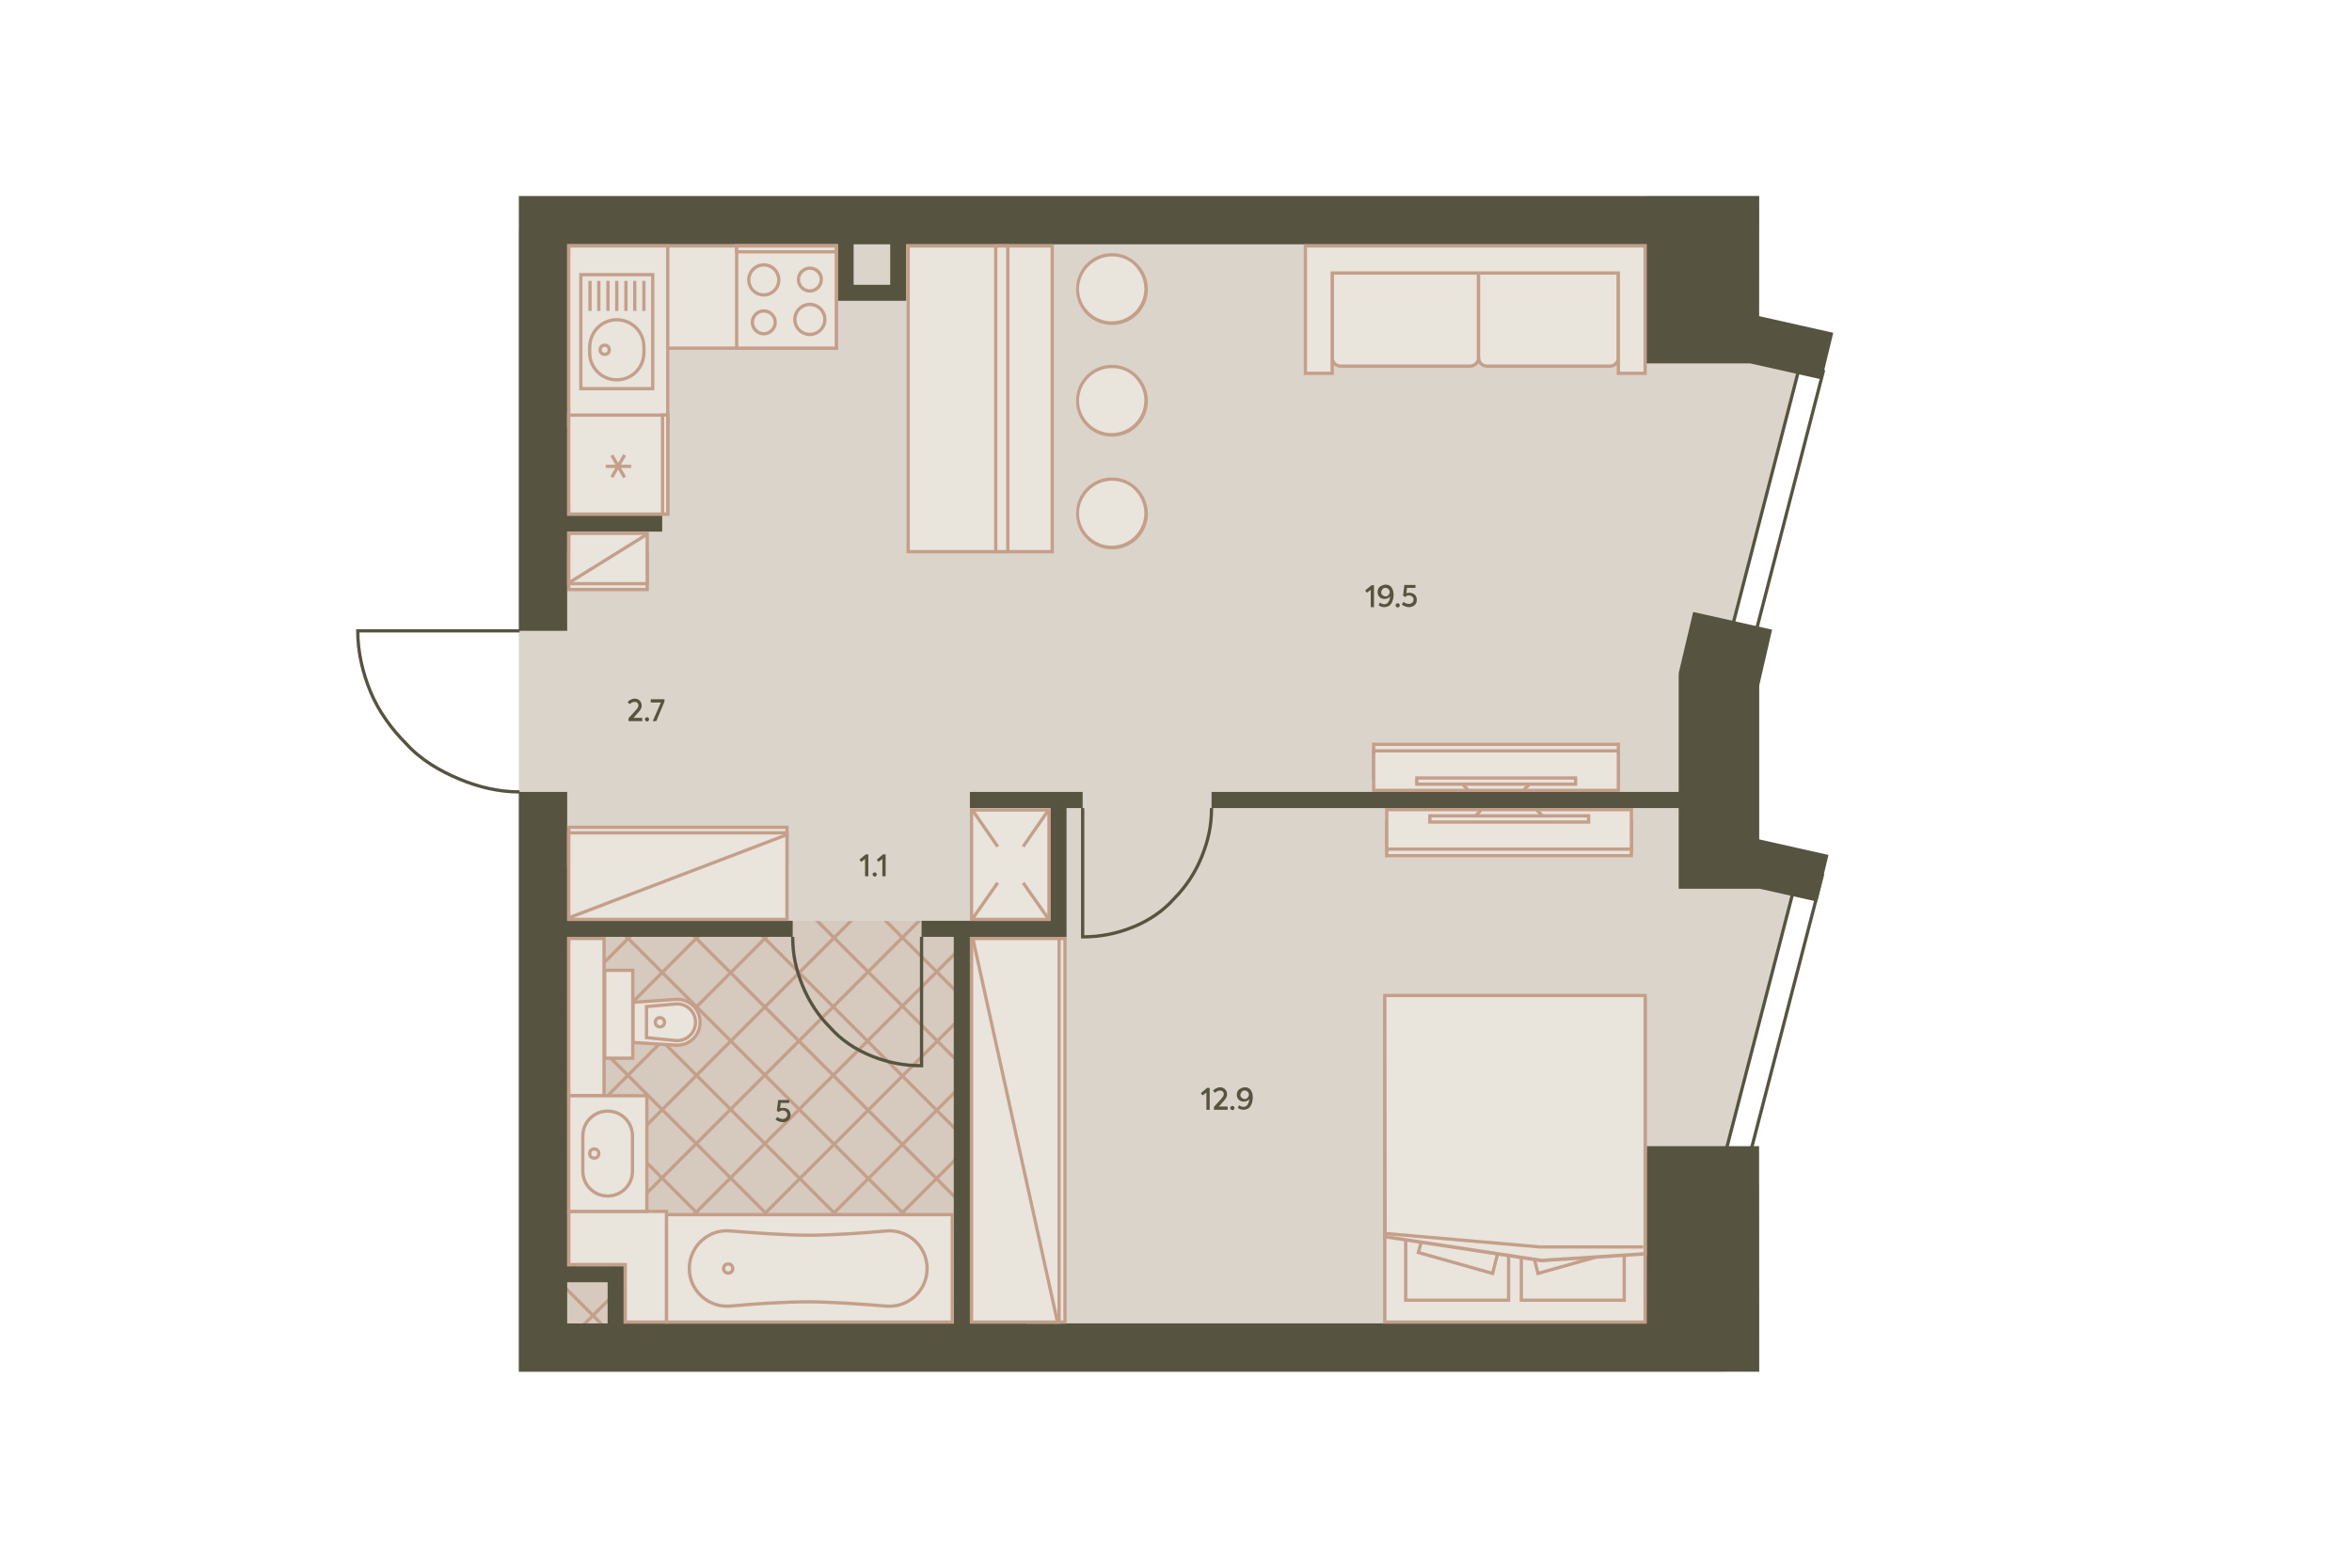 <?xml version="1.0" encoding="utf-8"?>
<!-- Generator: Adobe Illustrator 24.2.0, SVG Export Plug-In . SVG Version: 6.00 Build 0)  -->
<!DOCTYPE svg PUBLIC "-//W3C//DTD SVG 1.1//EN" "http://www.w3.org/Graphics/SVG/1.1/DTD/svg11.dtd">
<svg version="1.1" id="_x31__x5F_2" xmlns:x="http://ns.adobe.com/Extensibility/1.0/" xmlns:i="http://ns.adobe.com/AdobeIllustrator/10.0/" xmlns:graph="http://ns.adobe.com/Graphs/1.0/"
	 xmlns="http://www.w3.org/2000/svg" xmlns:xlink="http://www.w3.org/1999/xlink" x="0px" y="0px" viewBox="0 0 720 480"
	 style="enable-background:new 0 0 720 480;" xml:space="preserve">
<style type="text/css">
	.st0{fill:#DBD4CA;}
	.st1{opacity:0.3;}
	.st2{opacity:0.7;fill:#C49F8A;}
	.st3{fill:#C49F8A;}
	.st4{fill:none;stroke:#565440;}
	.st5{fill:none;stroke:#565440;stroke-width:1;stroke-miterlimit:4;}
	.st6{fill:#565440;}
	.st7{fill:#E9E4DC;}
	.st8{fill:#E9E4DC;stroke:#C49F8A;stroke-linejoin:round;}
	.st9{fill:#E9E4DC;stroke:#C49F8A;}
	.st10{fill:#E9E4DC;stroke:#C49F8A;stroke-miterlimit:4;}
	.st11{fill:none;stroke:#C49F8A;}
	.st12{fill:none;}
</style>
<polygon id="Floor" class="st0" points="535.913,70.2 535.913,103.4 550.797,112.611 
	529.061,195.748 528.058,260.6 549.981,267.602 527.515,357.822 528.068,420 158.83,420 
	158.813,70.2 "/>
<g id="Wet_Floor_1_">
	<g class="st1">
		<rect x="165.417" y="282" class="st2" width="128.54" height="125.006"/>
	</g>
	<path class="st3" d="M180.818,402.773l-4.233,4.233h1.414l3.526-3.526l3.526,3.526h1.414
		l-4.233-4.233l9.993-9.993l9.992,9.992l-4.234,4.234h1.414l3.527-3.527
		l3.527,3.527h1.414l-4.234-4.234l9.788-9.788l9.789,9.789l-4.233,4.233h1.414
		l3.526-3.526l3.526,3.526h1.414l-4.233-4.233l9.714-9.714l9.714,9.714
		l-4.233,4.233h1.414l3.526-3.526l3.526,3.526h1.414l-4.233-4.233l9.789-9.789
		l9.788,9.788l-4.234,4.234h1.414l3.527-3.527l3.527,3.527h1.414l-4.234-4.234
		l9.797-9.797l9.797,9.797l-4.234,4.234h1.414l3.527-3.527l3.527,3.527h1.414
		l-4.234-4.234l6.494-6.494v-1.414l-7.201,7.201l-9.797-9.797l9.788-9.788
		l7.21,7.21v-1.414l-6.503-6.503l6.503-6.503v-1.414l-7.21,7.21l-9.788-9.788
		l9.714-9.714l7.284,7.284v-1.414l-6.577-6.577l6.577-6.577v-1.414l-7.284,7.284
		l-9.714-9.714l9.789-9.789l7.21,7.21v-1.414l-6.503-6.503l6.503-6.503v-1.414
		l-7.21,7.21l-9.788-9.788l9.992-9.992l7.006,7.006v-1.414l-6.299-6.299
		l6.299-6.299v-1.414l-7.006,7.006l-9.992-9.992l9.788-9.788l7.209,7.21v-1.414
		l-6.502-6.503l6.502-6.502v-1.414l-7.209,7.209l-9.789-9.789l5.055-5.055h-1.414
		l-4.348,4.348l-4.348-4.348h-1.414l5.055,5.055l-9.788,9.788l-9.714-9.714
		l5.129-5.129h-1.414l-4.422,4.422l-4.422-4.422h-1.414l5.129,5.129l-9.992,9.992
		l-9.788-9.788l5.333-5.333h-1.414l-4.626,4.626l-4.626-4.626h-1.414l5.333,5.333
		l-9.789,9.789l-9.788-9.788l5.334-5.334h-1.414l-4.627,4.627l-4.627-4.627h-1.414
		l5.334,5.334l-9.714,9.714l-9.714-9.714l5.334-5.334h-1.414l-4.627,4.627
		l-4.627-4.627h-1.414l5.334,5.334l-9.788,9.788l-9.788-9.788l5.333-5.333h-1.414
		l-4.626,4.626l-4.626-4.626h-1.273v0.141l5.192,5.192l-5.192,5.192v1.414
		l5.899-5.899l9.788,9.788l-9.797,9.797l-5.891-5.891v1.414l5.184,5.184
		l-5.184,5.184v1.414l5.891-5.891l9.714,9.714l-9.789,9.789l-5.817-5.817v1.414
		l5.11,5.11l-5.11,5.11v1.414l5.817-5.817l9.788,9.788l-9.714,9.714
		l-5.891-5.891v1.414l5.184,5.184l-5.184,5.184v1.414l5.891-5.891l9.788,9.788
		l-9.788,9.788l-5.891-5.891v1.414l5.184,5.184l-5.184,5.184v1.414l5.891-5.891
		l9.714,9.714l-9.993,9.993l-5.612-5.612v1.414l4.905,4.905l-4.905,4.905v1.414
		l5.612-5.612L180.818,402.773z M182.436,381.578l9.788-9.788l9.789,9.789
		l-9.788,9.788L182.436,381.578z M254.628,350.361l-9.788,9.788l-9.992-9.992
		l9.788-9.788L254.628,350.361z M245.343,339.662l9.714-9.714l9.992,9.992
		l-9.714,9.714L245.343,339.662z M234.141,349.45l-9.789-9.789l9.788-9.788
		l9.789,9.789L234.141,349.45z M233.434,350.157l-9.797,9.797l-9.789-9.789
		l9.797-9.797L233.434,350.157z M213.141,349.459l-9.714-9.714l9.797-9.797
		l9.714,9.714L213.141,349.459z M212.434,350.166l-9.789,9.789l-9.714-9.714
		l9.789-9.789L212.434,350.166z M212.434,371.157l-9.714,9.714l-9.789-9.789
		l9.714-9.714L212.434,371.157z M203.353,360.661l9.789-9.789l9.789,9.789
		l-9.789,9.789L203.353,360.661z M223.637,361.368l9.992,9.992l-9.789,9.789
		l-9.992-9.992L223.637,361.368z M224.344,360.661l9.797-9.797l9.992,9.992
		l-9.797,9.797L224.344,360.661z M244.84,361.564l9.788,9.788l-9.797,9.797
		l-9.788-9.788L244.84,361.564z M245.547,360.856l9.788-9.788l9.788,9.788
		l-9.788,9.788L245.547,360.856z M265.831,361.564l9.714,9.714l-9.788,9.788
		l-9.714-9.714L265.831,361.564z M256.042,350.361l9.714-9.714l9.788,9.788
		l-9.714,9.714L256.042,350.361z M255.764,329.241l9.789-9.789l9.992,9.992
		l-9.789,9.789L255.764,329.241z M255.057,328.534l-9.789-9.789l9.789-9.789
		l9.789,9.789L255.057,328.534z M254.35,329.241l-9.714,9.714l-9.789-9.789
		l9.714-9.714L254.35,329.241z M234.14,328.46l-9.714-9.714l9.714-9.714
		l9.714,9.714L234.14,328.46z M233.433,329.167l-9.788,9.788l-9.714-9.714
		l9.788-9.788L233.433,329.167z M213.224,328.533l-9.788-9.788l9.788-9.788
		l9.788,9.788L213.224,328.533z M212.517,329.24l-9.797,9.797l-9.788-9.788
		l9.797-9.797L212.517,329.24z M192.224,328.542l-9.788-9.788l9.797-9.797
		l9.788,9.788L192.224,328.542z M202.013,339.744l-9.789,9.789l-9.788-9.788
		l9.789-9.789L202.013,339.744z M201.939,360.661l-9.714,9.714l-9.714-9.714
		l9.714-9.714L201.939,360.661z M202.924,402.065l-9.992-9.992l9.788-9.788
		l9.992,9.992L202.924,402.065z M203.427,381.578l9.714-9.714l9.992,9.992
		l-9.714,9.714L203.427,381.578z M223.915,402.066l-9.789-9.789l9.714-9.714
		l9.789,9.789L223.915,402.066z M224.547,381.856l9.789-9.789l9.788,9.788
		l-9.789,9.789L224.547,381.856z M244.757,402.066l-9.714-9.714l9.789-9.789
		l9.714,9.714L244.757,402.066z M245.539,381.856l9.797-9.797l9.714,9.714
		l-9.797,9.797L245.539,381.856z M265.748,402.065l-9.788-9.788l9.797-9.797l9.788,9.788
		L265.748,402.065z M286.04,381.773l-9.788,9.788l-9.788-9.788l9.788-9.788
		L286.04,381.773z M285.966,360.857l-9.714,9.714l-9.714-9.714l9.714-9.714
		L285.966,360.857z M286.04,339.94l-9.789,9.789l-9.788-9.788l9.789-9.789
		L286.04,339.94z M286.244,318.745l-9.992,9.992l-9.992-9.992l9.992-9.992
		L286.244,318.745z M276.252,287.762l9.789,9.789l-9.788,9.788l-9.789-9.789
		L276.252,287.762z M275.545,308.046l-9.992,9.992l-9.789-9.789l9.992-9.992
		L275.545,308.046z M255.335,287.836l9.714,9.714l-9.992,9.992l-9.714-9.714
		L255.335,287.836z M254.35,308.25l-9.789,9.789l-9.714-9.714l9.789-9.789
		L254.35,308.25z M234.14,288.04l9.788,9.788l-9.789,9.789l-9.788-9.788
		L234.14,288.04z M233.433,308.324l-9.714,9.714l-9.788-9.788l9.714-9.714
		L233.433,308.324z M213.15,288.041l9.788,9.788l-9.714,9.714l-9.788-9.788
		L213.15,288.041z M212.516,308.25l-9.788,9.788l-9.788-9.788l9.788-9.788
		L212.516,308.25z M192.307,288.041l9.714,9.714l-9.788,9.788l-9.714-9.714
		L192.307,288.041z M172.015,308.333l9.797-9.797l9.714,9.714l-9.797,9.797L172.015,308.333
		z M171.941,329.25l9.789-9.789l9.788,9.788l-9.789,9.789L171.941,329.25z
		 M172.015,350.166l9.714-9.714l9.788,9.788l-9.714,9.714L172.015,350.166z
		 M172.015,371.156l9.788-9.788l9.714,9.714l-9.788,9.788L172.015,371.156z
		 M181.729,382.285l9.789,9.789l-9.993,9.993l-9.789-9.789L181.729,382.285z"/>
</g>
<path id="Doors_1_" class="st4" d="M242.662,286.856c0,5.424,0.986,9.862,2.959,14.794
	c1.973,4.931,4.931,9.369,8.383,12.821c3.452,3.945,7.89,6.904,12.821,8.876
	c4.931,1.972,9.862,2.959,15.287,2.959v-39.45 M370.875,247.405
	c0,5.424-0.986,9.863-2.959,14.794c-1.972,4.931-4.931,9.369-8.383,12.821
	c-3.452,3.945-7.89,6.904-12.821,8.876c-4.931,1.972-9.862,2.959-15.287,2.959
	v-39.45 M159.057,242.474c-6.411,0-12.555-1.479-18.472-3.945
	c-5.918-2.466-11.835-5.917-16.273-10.849c-4.438-4.438-8.383-9.862-10.849-15.78
	c-2.466-5.917-3.945-12.328-3.945-18.739h49.539"/>
<g id="Windows_1_">
	
		<rect x="498.943" y="306.649" transform="matrix(0.251 -0.968 0.968 0.251 106.33 758.175)" class="st5" width="88.8" height="7.387"/>
	<polygon class="st4" points="536.941,195.748 529.793,193.891 550.985,111.886 558.134,113.743 	"/>
</g>
<g id="Walls">
	<path class="st6" d="M538.504,362.894v-11.952h-34.454l-0.03,54.264H296.906V286.856h29.588
		v-39.45h4.931v-4.932h-34.519v4.932h24.656v34.518h-39.45v4.932h9.863V405.207
		H190.913v-17.507h-17.289v-100.844h69.038v-4.932h-69.038v-39.45h-14.794V420h379.708
		l-0.018-57.106H538.504z M173.624,392.6h12.389v12.607h-12.389V392.6z"/>
	<path class="st6" d="M173.624,162.784h29.092v-4.898h-29.092V74.811h82.789v17.289
		c0,0,0.3,0,0.8,0h20.2V74.811h226.606v36.452h31.742l21.973,4.932l0.001-0.004
		l0.015,0.003l3.452-14.301l-22.684-5.092l0.018-36.785h-0.018V60h-34.5v0.017
		h-345.189v133.144h14.794V162.784z M272.513,87.2h-11.2V74.811h11.2V87.2z"/>
	<polygon class="st6" points="538.536,209.888 542.481,192.793 518.318,187.368 513.88,206.107 
		513.88,242.474 370.891,242.474 370.891,247.405 513.88,247.405 513.88,272.123 
		538.536,272.123 538.536,272.083 556.289,276.068 559.741,261.767 538.536,257.007 	"/>
</g>
<g id="Furniture_2_">
	<g>
		<g>
			<rect x="204.013" y="371.9" class="st7" width="87.5" height="32.9"/>
			<path class="st3" d="M291.013,372.4v31.9h-86.5v-31.9H291.013 M292.013,371.4h-88.5
				v33.9h88.5V371.4L292.013,371.4z"/>
		</g>
		<g>
			<g>
				<path class="st8" d="M211.013,388.4c0,6.8,5.9,12.1,12.6,11.5
					c7.4-0.7,16.8-1.3,23.8-1.3c6.9,0,16.3,0.7,23.8,1.3
					c6.8,0.6,12.6-4.7,12.6-11.5s-5.9-12.1-12.6-11.5
					c-7.4,0.7-16.8,1.3-23.8,1.3c-6.9,0-16.3-0.7-23.8-1.3
					C216.913,376.2,211.013,381.6,211.013,388.4z"/>
				<ellipse class="st8" cx="222.913" cy="388.4" rx="1.4" ry="1.4"/>
			</g>
		</g>
	</g>
	<g>
		<g>
			<rect x="423.913" y="305.7" class="st7" width="79.7" height="99.1"/>
			<path class="st3" d="M424.413,306.2h78.7v98.1H424.413V306.2 M423.413,305.2v100.1
				h80.7V305.2H423.413L423.413,305.2z"/>
		</g>
		<rect x="430.313" y="373.4" class="st9" width="31.5" height="24.7"/>
		<rect x="465.713" y="373.4" class="st9" width="31.5" height="24.7"/>
		<polygon class="st10" points="434.213,383.5 456.913,389.9 463.013,366 440.313,359.6 
					"/>
		<polygon class="st10" points="464.713,366 470.813,389.9 493.513,383.5 487.413,359.6 
					"/>
		<g>
			<polygon class="st7" points="423.913,378.7 423.913,304.8 503.613,304.8 503.613,383.9 
				471.813,386 			"/>
			<path class="st3" d="M424.413,305.3h78.7v77.5v0.6l-31.2,2l-47.4-7.2
				L424.413,305.3 M423.413,304.3v74.3v0.5l48.4,7.4l32.3-2.1v-1.6v-78.5
				L423.413,304.3L423.413,304.3z"/>
		</g>
		<polyline class="st11" points="503.013,381.8 471.513,381.8 424.313,377.7 		"/>
	</g>
	<g>
		<rect x="174.113" y="287.343" class="st7" width="10.8" height="48.1"/>
		<path class="st3" d="M184.413,287.843v47.1h-9.8v-47.1H184.413 M185.413,286.843
			h-11.8v49.1h11.8V286.843L185.413,286.843z"/>
	</g>
	<g>
		<polygon class="st7" points="191.414,404.8 191.414,387.197 174.024,387.197 174.024,370.9 
			204.013,370.9 204.013,404.8 		"/>
		<path class="st3" d="M203.513,371.4v16.3v16.6h-11.599v-16.603v-1h-1h-16.29v-15.297
			h16.389H203.513 M204.513,370.4h-13.5h-17.389v17.297h17.29v17.603h13.599v-17.6
			V370.4L204.513,370.4z"/>
	</g>
	<g>
		<path class="st9" d="M452.613,109.5c0,1.5-1.2,2.6-2.6,2.6h-39.6
			c-1.5,0-2.6-1.2-2.6-2.6v-26h44.8L452.613,109.5L452.613,109.5z"/>
		<path class="st9" d="M495.413,109.5c0,1.5-1.2,2.6-2.6,2.6h-37.6
			c-1.5,0-2.6-1.2-2.6-2.6v-26h42.8L495.413,109.5L495.413,109.5z"/>
		<polygon class="st9" points="495.413,114.3 495.413,83.6 451.613,83.6 407.813,83.6 
			407.813,114.3 399.613,114.3 399.613,75.3 503.613,75.3 503.613,114.3 		"/>
	</g>
	<g>
		<path class="st7" d="M340.413,99c-5.8,0-10.5-4.7-10.5-10.5s4.7-10.5,10.5-10.5
			s10.5,4.7,10.5,10.5S346.113,99,340.413,99z"/>
		<path class="st3" d="M340.413,78.5c2.7,0,5.2,1,7,2.9s2.9,4.4,2.9,7
			c0,5.5-4.5,10-10,10s-10-4.5-10-10C330.413,83,334.913,78.5,340.413,78.5 M340.413,77.5
			c-6.1,0-11,4.9-11,11s4.9,11,11,11s11-4.9,11-11
			C351.313,82.4,346.413,77.5,340.413,77.5L340.413,77.5z"/>
	</g>
	<g>
		<circle class="st7" cx="340.413" cy="122.6" r="10.5"/>
		<path class="st3" d="M340.413,112.7c2.7,0,5.2,1,7,2.9s2.9,4.4,2.9,7
			c0,5.5-4.5,10-10,10s-10-4.5-10-10
			C330.413,117.1,334.913,112.7,340.413,112.7 M340.413,111.7c-6.1,0-11,4.9-11,11
			c0,6.1,4.9,11,11,11s11-4.9,11-11
			C351.313,116.6,346.413,111.7,340.413,111.7L340.413,111.7z"/>
	</g>
	<g>
		<path class="st7" d="M340.413,167.6c-5.8,0-10.5-4.7-10.5-10.5s4.7-10.5,10.5-10.5
			s10.5,4.7,10.5,10.5S346.113,167.6,340.413,167.6z"/>
		<path class="st3" d="M340.413,147.2c2.7,0,5.2,1,7,2.9s2.9,4.4,2.9,7
			c0,5.5-4.5,10-10,10s-10-4.5-10-10C330.413,151.7,334.913,147.2,340.413,147.2
			 M340.413,146.2c-6.1,0-11,4.9-11,11s4.9,11,11,11s11-4.9,11-11
			C351.313,151.1,346.413,146.2,340.413,146.2L340.413,146.2z"/>
	</g>
	<g>
		<g>
			<rect x="277.913" y="75.3" class="st7" width="44.1" height="93.6"/>
			<path class="st3" d="M321.613,75.8v92.6h-43.1V75.8H321.613 M322.613,74.8
				h-45.1v94.6h45.1V74.8L322.613,74.8z"/>
		</g>
		<g>
			<rect x="304.813" y="75.3" class="st7" width="3.7" height="93.6"/>
			<path class="st3" d="M308.013,75.8v92.6h-2.7V75.8H308.013 M309.013,74.8h-4.7
				v94.6h4.7V74.8L309.013,74.8z"/>
		</g>
	</g>
	<g>
		<g>
			<rect x="314.713" y="287.356" class="st7" width="11.3" height="117.444"/>
			<path class="st3" d="M315.213,287.856h10.3v116.444h-10.3V287.856 M314.213,286.856
				v118.444h12.3V286.856H314.213L314.213,286.856z"/>
		</g>
		<g>
			<rect x="297.413" y="287.356" class="st7" width="26.8" height="117.444"/>
			<path class="st3" d="M297.913,287.856h25.8v116.444H297.913V287.856 M296.913,286.856
				v118.444h27.8V286.856H296.913L296.913,286.856z"/>
		</g>
		<path class="st9" d="M297.813,287.356l26,117.844"/>
	</g>
	<g>
		<g>
			<rect x="174.122" y="169.212" class="st7" width="24" height="11.3"/>
			<path class="st3" d="M174.622,169.712h23v10.3h-23V169.712 M173.622,168.712v12.3h25
				v-12.3H173.622L173.622,168.712z"/>
		</g>
		<g>
			<rect x="174.122" y="163.312" class="st7" width="24" height="15.4"/>
			<path class="st3" d="M174.622,163.812h23v14.4h-23V163.812 M173.622,162.812v16.4h25
				v-16.4H173.622L173.622,162.812z"/>
		</g>
		<path class="st9" d="M198.122,163.56l-24,14.903"/>
	</g>
	<g>
		<g>
			<rect x="174.113" y="253.3" class="st7" width="66.8" height="11.3"/>
			<path class="st3" d="M174.613,253.8h65.8v10.3h-65.8V253.8 M173.613,252.8
				v12.3h67.8v-12.3H173.613L173.613,252.8z"/>
		</g>
		<g>
			<rect x="174.113" y="255" class="st7" width="66.8" height="26.5"/>
			<path class="st3" d="M174.613,255.5h65.8v25.5h-65.8V255.5 M173.613,254.5
				v27.5h67.8v-27.5H173.613L173.613,254.5z"/>
		</g>
		<path class="st9" d="M173.913,281.1l67.4-25.7"/>
	</g>
	<g>
		<g>
			<rect x="297.413" y="248" class="st7" width="23.7" height="33.5"/>
			<path class="st3" d="M320.613,248.5v32.5h-22.7v-32.5H320.613 M321.613,247.5
				h-24.7v34.5h24.7V247.5L321.613,247.5z"/>
		</g>
		<g>
			<line class="st11" x1="297.713" y1="248.1" x2="305.413" y2="259.2"/>
		</g>
		<g>
			<line class="st11" x1="320.913" y1="248.1" x2="313.213" y2="259.2"/>
		</g>
		<g>
			<line class="st11" x1="297.713" y1="281.3" x2="305.413" y2="270.3"/>
		</g>
		<g>
			<line class="st11" x1="320.913" y1="281.3" x2="313.213" y2="270.3"/>
		</g>
	</g>
	<g id="Toilet_3_">
		<g id="Rectangle_21_3_">
			<rect x="185.113" y="297.1" class="st7" width="8.6" height="26.9"/>
			<path class="st3" d="M193.213,297.6v25.9h-7.6v-25.9H193.213 M194.213,296.6
				h-9.6v27.9h9.6V296.6L194.213,296.6z"/>
		</g>
		<path id="Rectangle_19_x5F_2_3_" class="st9" d="M206.813,320c4.1,0.3,7.5-2.9,7.5-7l0,0
			c0-4.1-3.4-7.3-7.5-7l-13,0.9v12.3L206.813,320z"/>
		<path id="Rectangle_18_x5F_13_3_" class="st9" d="M206.813,318.6
			c3.3,0.3,6.1-2.3,6.1-5.6l0,0c0-3.3-2.8-5.9-6.1-5.6
			l-8.9,0.8v9.5L206.813,318.6z"/>
		<ellipse id="Ellipse_6_x5F_2_3_" class="st9" cx="202.013" cy="313" rx="1.4" ry="1.4"/>
	</g>
	<g id="Sink_2_2_">
		<g id="Rectangle_16_x5F_11">
			<rect x="174.013" y="335.5" class="st7" width="23.9" height="35.4"/>
			<path class="st3" d="M197.513,336v34.4h-22.9v-34.4H197.513 M198.513,335
				h-24.9v36.4h24.9V335L198.513,335z"/>
		</g>
		<path id="Rectangle_19_x5F_5_2_" class="st9" d="M186.013,366.2L186.013,366.2
			c4.2,0,7.6-3.4,7.6-7.6v-10.8c0-4.2-3.4-7.6-7.6-7.6l0,0
			c-4.2,0-7.6,3.4-7.6,7.6v10.8
			C178.413,362.8,181.813,366.2,186.013,366.2z"/>
		<circle id="Ellipse_7_x5F_2" class="st9" cx="181.913" cy="353.2" r="1.4"/>
	</g>
	<g id="TV">
		<g id="Rectangle_16">
			<rect x="420.513" y="227.9" class="st7" width="74.9" height="10.1"/>
			<path class="st3" d="M494.913,228.4v9.1h-73.9v-9.1H494.913 M495.913,227.4h-75.9
				v11.1h75.9V227.4L495.913,227.4z"/>
		</g>
		<g id="Rectangle_15">
			<rect x="420.513" y="229.9" class="st7" width="74.9" height="12.1"/>
			<path class="st3" d="M494.913,230.4v11.1h-73.9v-11.1H494.913 M495.913,229.4
				h-75.9v13.1h75.9V229.4L495.913,229.4z"/>
		</g>
		<rect id="Rectangle_17" x="433.713" y="238.2" class="st9" width="48.6" height="1.9"/>
		<path id="Rectangle_18_x5F_2" class="st9" d="M447.713,240.1h20.5l-1.9,1.9h-16.8
			L447.713,240.1z"/>
	</g>
	<g id="TV_1_">
		<g id="Rectangle_16_1_">
			<rect x="424.513" y="251.896" class="st7" width="74.9" height="10.1"/>
			<path class="st3" d="M498.913,252.396v9.1h-73.9v-9.1H498.913 M499.913,251.396h-75.9
				v11.1h75.9V251.396L499.913,251.396z"/>
		</g>
		<g id="Rectangle_15_1_">
			<rect x="424.513" y="247.896" class="st7" width="74.9" height="12.1"/>
			<path class="st3" d="M498.913,248.396v11.1h-73.9v-11.1H498.913 M499.913,247.396
				h-75.9v13.1h75.9V247.396L499.913,247.396z"/>
		</g>
		<rect id="Rectangle_17_1_" x="437.713" y="249.796" class="st9" width="48.6" height="1.9"/>
		<path id="Rectangle_18_x5F_2_1_" class="st9" d="M451.713,249.796h20.5l-1.9-1.9h-16.8
			L451.713,249.796z"/>
	</g>
	<g id="Kitchen_1_">
		<g id="Rectangle_24_1_">
			<rect x="174.213" y="75.3" class="st7" width="81.8" height="31.3"/>
			<path class="st3" d="M255.513,75.8v30.3h-80.8V75.8H255.513 M256.513,74.8
				h-82.8v32.3h82.8V74.8L256.513,74.8z"/>
		</g>
		<g id="Rectangle_24_2_">
			<rect x="174.113" y="75.3" class="st7" width="30.3" height="55"/>
			<path class="st3" d="M203.913,75.8v54h-29.3V75.8H203.913 M204.913,74.8
				h-31.3v56h31.3V74.8L204.913,74.8z"/>
		</g>
		<g id="Rectangle_27">
			<rect x="174.113" y="127.1" class="st7" width="30.3" height="30.3"/>
			<path class="st3" d="M203.913,127.6v29.3h-29.3V127.6L203.913,127.6
				 M204.913,126.6h-31.3v31.3h31.3V126.6L204.913,126.6z"/>
		</g>
		<g id="Rectangle_27_2_">
			<rect x="202.813" y="127.1" class="st7" width="1.6" height="30.3"/>
			<path class="st3" d="M203.913,127.6v29.3h-0.6V127.6L203.913,127.6
				 M204.913,126.6h-2.6v31.3h2.6V126.6L204.913,126.6z"/>
		</g>
		<g id="Sink_3_1_">
			<rect id="Rectangle_28_x5F_2_1_" x="177.813" y="84.1" class="st9" width="22" height="34.9"/>
			<path id="Rectangle_29_x5F_2_1_" class="st9" d="M188.813,97.9L188.813,97.9
				c4.6,0,8.3,3.7,8.3,8.3v1.8c0,4.6-3.7,8.3-8.3,8.3l0,0
				c-4.6,0-8.3-3.7-8.3-8.3v-1.8
				C180.613,101.6,184.213,97.9,188.813,97.9z"/>
			<ellipse id="Ellipse_7_x5F_3_1_" class="st9" cx="185.113" cy="107.1" rx="1.4" ry="1.4"/>
			<path id="Vector_2_1_" class="st11" d="M180.613,86v9.2 M183.313,86v9.2
				 M186.113,86v9.2 M188.813,86v9.2 M191.613,86v9.2
				 M194.313,86v9.2 M197.113,86v9.2"/>
		</g>
		<g id="Stove_1_">
			<g id="Rectangle_25_1_">
				<rect x="225.513" y="75.3" class="st7" width="30.5" height="31.3"/>
				<path class="st3" d="M255.513,75.8v30.3h-29.5V75.8H255.513 M256.513,74.8h-31.5
					v32.3h31.5V74.8L256.513,74.8z"/>
			</g>
			<g id="Rectangle_28_x5F_3_1_">
				<rect x="225.513" y="75.3" class="st7" width="30.5" height="1.8"/>
				<path class="st3" d="M255.513,75.8v0.8h-29.5v-0.8H255.513 M256.513,74.8h-31.5
					v2.8h31.5V74.8L256.513,74.8z"/>
			</g>
			<g id="Ellipse_7_x5F_4_1_">
				<circle class="st7" cx="247.913" cy="85.6" r="3.5"/>
				<path class="st3" d="M247.913,82.6c1.7,0,3,1.4,3,3s-1.4,3-3,3s-3-1.4-3-3
					S246.313,82.6,247.913,82.6 M247.913,81.6c-2.2,0-4,1.8-4,4s1.8,4,4,4
					s4-1.8,4-4C252.013,83.4,250.213,81.6,247.913,81.6L247.913,81.6z"/>
			</g>
			<g id="Ellipse_9_1_">
				<path class="st7" d="M247.913,102.3c-2.5,0-4.6-2-4.6-4.6s2-4.6,4.6-4.6
					c2.5,0,4.6,2,4.6,4.6S250.413,102.3,247.913,102.3z"/>
				<path class="st3" d="M247.913,93.7c2.2,0,4.1,1.8,4.1,4.1
					s-1.8,4.1-4.1,4.1s-4.1-1.8-4.1-4.1
					S245.713,93.7,247.913,93.7 M247.913,92.7c-2.8,0-5.1,2.3-5.1,5.1
					s2.3,5.1,5.1,5.1s5.1-2.3,5.1-5.1
					S250.713,92.7,247.913,92.7L247.913,92.7z"/>
			</g>
			<g id="Ellipse_10_1_">
				<circle class="st7" cx="233.813" cy="85.6" r="4.6"/>
				<path class="st3" d="M233.813,81.6c2.2,0,4.1,1.8,4.1,4.1
					c0,2.2-1.8,4.1-4.1,4.1s-4.1-1.8-4.1-4.1
					S231.613,81.6,233.813,81.6 M233.813,80.6c-2.8,0-5.1,2.3-5.1,5.1
					c0,2.8,2.3,5.1,5.1,5.1s5.1-2.3,5.1-5.1
					C238.813,82.8,236.613,80.6,233.813,80.6L233.813,80.6z"/>
			</g>
			<g id="Ellipse_8_1_">
				<circle class="st7" cx="233.813" cy="98.8" r="3.5"/>
				<path class="st3" d="M233.813,95.7c1.7,0,3,1.4,3,3s-1.4,3-3,3s-3-1.4-3-3
					S232.113,95.7,233.813,95.7 M233.813,94.7c-2.2,0-4,1.8-4,4s1.8,4,4,4
					s4-1.8,4-4S236.013,94.7,233.813,94.7L233.813,94.7z"/>
			</g>
		</g>
		<path id="Vector_3_1_" class="st11" d="M193.213,142.8h-7.8 M191.213,146.2l-3.9-6.8
			 M191.213,139.3l-3.9,6.8"/>
	</g>
</g>
<g id="Numbers">
	<g>
		<path class="st6" d="M367.613,334.7l1.9-1.6h0.8v6.7h-1V334.5l-1.2,0.9
			L367.613,334.7z"/>
		<path class="st6" d="M374.713,337l-1.6,1.8h2.7v1h-4.2v-0.9l2.1-2.3
			l0.5-0.6c0.1-0.1,0.2-0.3,0.3-0.5
			c0.1-0.2,0.1-0.4,0.1-0.6c0-0.3-0.1-0.5-0.3-0.7
			c-0.2-0.2-0.5-0.3-0.8-0.3c-0.5,0-1,0.2-1.6,0.7l-0.6-0.7
			c0.7-0.6,1.4-1,2.2-1c0.6,0,1.1,0.2,1.5,0.6
			s0.6,0.9,0.6,1.4C375.713,335.6,375.413,336.2,374.713,337z"/>
		<path class="st6" d="M377.313,339.9c-0.2,0-0.3-0.1-0.5-0.2
			s-0.2-0.3-0.2-0.5s0.1-0.3,0.2-0.4s0.3-0.2,0.5-0.2
			s0.3,0.1,0.4,0.2s0.2,0.3,0.2,0.4
			c0,0.2-0.1,0.3-0.2,0.5S377.513,339.9,377.313,339.9z"/>
		<path class="st6" d="M381.113,332.9c0.8,0,1.4,0.3,1.8,0.9
			s0.6,1.4,0.6,2.3c0,0.5-0.1,1-0.2,1.4s-0.3,0.8-0.5,1.2
			c-0.2,0.3-0.5,0.6-0.9,0.8c-0.4,0.2-0.8,0.3-1.2,0.3
			c-0.7,0-1.3-0.2-1.8-0.6l0.4-0.8c0.4,0.3,0.9,0.5,1.3,0.5
			c0.6,0,1-0.2,1.3-0.7s0.5-1,0.5-1.7c-0.2,0.3-0.4,0.5-0.7,0.6
			s-0.6,0.2-1,0.2c-0.6,0-1.1-0.2-1.5-0.6s-0.6-0.9-0.6-1.5
			s0.2-1.2,0.6-1.6C379.913,333.2,380.413,332.9,381.113,332.9z
			 M382.313,335.2c0-0.4-0.1-0.7-0.4-0.9
			c-0.2-0.3-0.5-0.4-0.9-0.4S380.313,334,380.113,334.3
			c-0.2,0.3-0.4,0.6-0.4,0.9c0,0.4,0.1,0.7,0.4,0.9
			c0.2,0.2,0.5,0.4,0.9,0.4s0.7-0.1,0.9-0.4
			C382.213,335.8,382.313,335.5,382.313,335.2z"/>
	</g>
	<g>
		<path class="st6" d="M239.813,339.2c0.6,0,1.2,0.2,1.6,0.6
			c0.4,0.4,0.6,0.9,0.6,1.6S241.813,342.6,241.313,343
			c-0.4,0.4-1,0.6-1.7,0.6c-0.8,0-1.5-0.3-2.2-0.8l0.5-0.8
			c0.6,0.4,1.1,0.6,1.7,0.6c0.4,0,0.7-0.1,1-0.4
			c0.3-0.2,0.4-0.5,0.4-0.9s-0.1-0.7-0.4-0.9
			c-0.2-0.2-0.6-0.4-1-0.4c-0.5,0-0.9,0.2-1.2,0.5l-0.6-0.4
			l0.4-3.3h3.4v0.9h-2.6l-0.2,1.6
			C239.013,339.3,239.413,339.2,239.813,339.2z"/>
	</g>
	<g>
		<path class="st6" d="M263.113,263.2l1.9-1.6h0.8v6.7h-1v-5.3l-1.2,0.9
			L263.113,263.2z"/>
		<path class="st6" d="M267.813,268.4c-0.2,0-0.3-0.1-0.5-0.2
			c-0.1-0.1-0.2-0.3-0.2-0.5s0.1-0.3,0.2-0.4
			s0.3-0.2,0.5-0.2s0.3,0.1,0.4,0.2s0.2,0.3,0.2,0.4
			c0,0.2-0.1,0.3-0.2,0.5S267.913,268.4,267.813,268.4z"/>
		<path class="st6" d="M268.413,263.2l1.9-1.6h0.8v6.7h-1v-5.3l-1.2,0.9
			L268.413,263.2z"/>
	</g>
	<g>
		<path class="st6" d="M195.513,218l-1.6,1.8h2.7v1h-4.2v-0.9l2.1-2.3
			l0.5-0.6c0.1-0.1,0.2-0.3,0.3-0.5s0.1-0.4,0.1-0.6
			c0-0.3-0.1-0.5-0.3-0.7s-0.5-0.3-0.8-0.3c-0.5,0-1,0.2-1.6,0.7
			l-0.6-0.7c0.7-0.6,1.4-1,2.2-1c0.6,0,1.1,0.2,1.5,0.6
			c0.4,0.4,0.6,0.9,0.6,1.4
			C196.513,216.6,196.213,217.2,195.513,218z"/>
		<path class="st6" d="M198.113,220.9c-0.2,0-0.3-0.1-0.5-0.2
			c-0.1-0.1-0.2-0.3-0.2-0.5s0.1-0.3,0.2-0.4
			c0.1-0.1,0.3-0.2,0.5-0.2s0.3,0.1,0.4,0.2
			c0.1,0.1,0.2,0.3,0.2,0.4c0,0.2-0.1,0.3-0.2,0.5
			C198.413,220.8,198.313,220.9,198.113,220.9z"/>
		<path class="st6" d="M199.213,215v-0.9h4.2v0.7l-2.5,6h-1.1l2.5-5.7h-3.1
			V215z"/>
	</g>
	<g>
		<path class="st6" d="M417.913,180.8l1.9-1.6h0.8v6.7h-1v-5.3l-1.2,0.9
			L417.913,180.8z"/>
		<path class="st6" d="M424.213,179c0.8,0,1.4,0.3,1.8,0.9
			c0.4,0.6,0.6,1.4,0.6,2.3c0,0.5-0.1,1-0.2,1.4
			s-0.3,0.8-0.5,1.2c-0.2,0.3-0.5,0.6-0.9,0.8
			s-0.8,0.3-1.2,0.3c-0.7,0-1.3-0.2-1.8-0.6l0.4-0.8
			c0.4,0.3,0.9,0.5,1.3,0.5c0.6,0,1-0.2,1.3-0.7s0.5-1,0.5-1.7
			c-0.2,0.3-0.4,0.5-0.7,0.6s-0.6,0.2-1,0.2
			c-0.6,0-1.1-0.2-1.5-0.6c-0.4-0.4-0.6-0.9-0.6-1.5
			s0.2-1.2,0.6-1.6C422.913,179.3,423.513,179,424.213,179z
			 M425.413,181.3c0-0.4-0.1-0.7-0.4-0.9
			c-0.2-0.3-0.5-0.4-0.9-0.4s-0.7,0.1-0.9,0.4
			c-0.2,0.3-0.4,0.6-0.4,0.9c0,0.4,0.1,0.7,0.4,0.9
			c0.2,0.2,0.5,0.4,0.9,0.4s0.7-0.1,0.9-0.4
			C425.313,181.9,425.413,181.6,425.413,181.3z"/>
		<path class="st6" d="M427.913,186c-0.2,0-0.3-0.1-0.5-0.2
			c-0.1-0.1-0.2-0.3-0.2-0.5s0.1-0.3,0.2-0.4
			c0.1-0.1,0.3-0.2,0.5-0.2s0.3,0.1,0.4,0.2
			c0.1,0.1,0.2,0.3,0.2,0.4c0,0.2-0.1,0.3-0.2,0.5
			C428.213,185.9,428.013,186,427.913,186z"/>
		<path class="st6" d="M431.513,181.5c0.6,0,1.2,0.2,1.6,0.6
			s0.6,0.9,0.6,1.6c0,0.7-0.2,1.2-0.7,1.6
			c-0.4,0.4-1,0.6-1.7,0.6c-0.8,0-1.5-0.3-2.2-0.8l0.5-0.8
			c0.6,0.4,1.1,0.6,1.7,0.6c0.4,0,0.7-0.1,1-0.4
			c0.3-0.2,0.4-0.5,0.4-0.9s-0.1-0.7-0.4-0.9
			c-0.2-0.2-0.6-0.4-1-0.4c-0.5,0-0.9,0.2-1.2,0.5l-0.6-0.4
			l0.4-3.3h3.4v0.9h-2.6l-0.2,1.6
			C430.813,181.6,431.213,181.5,431.513,181.5z"/>
	</g>
</g>
<g id="street_anchors">
	<rect id="street_anchor_01" x="591.203" y="235" class="st12" width="10" height="10"/>
</g>
</svg>
